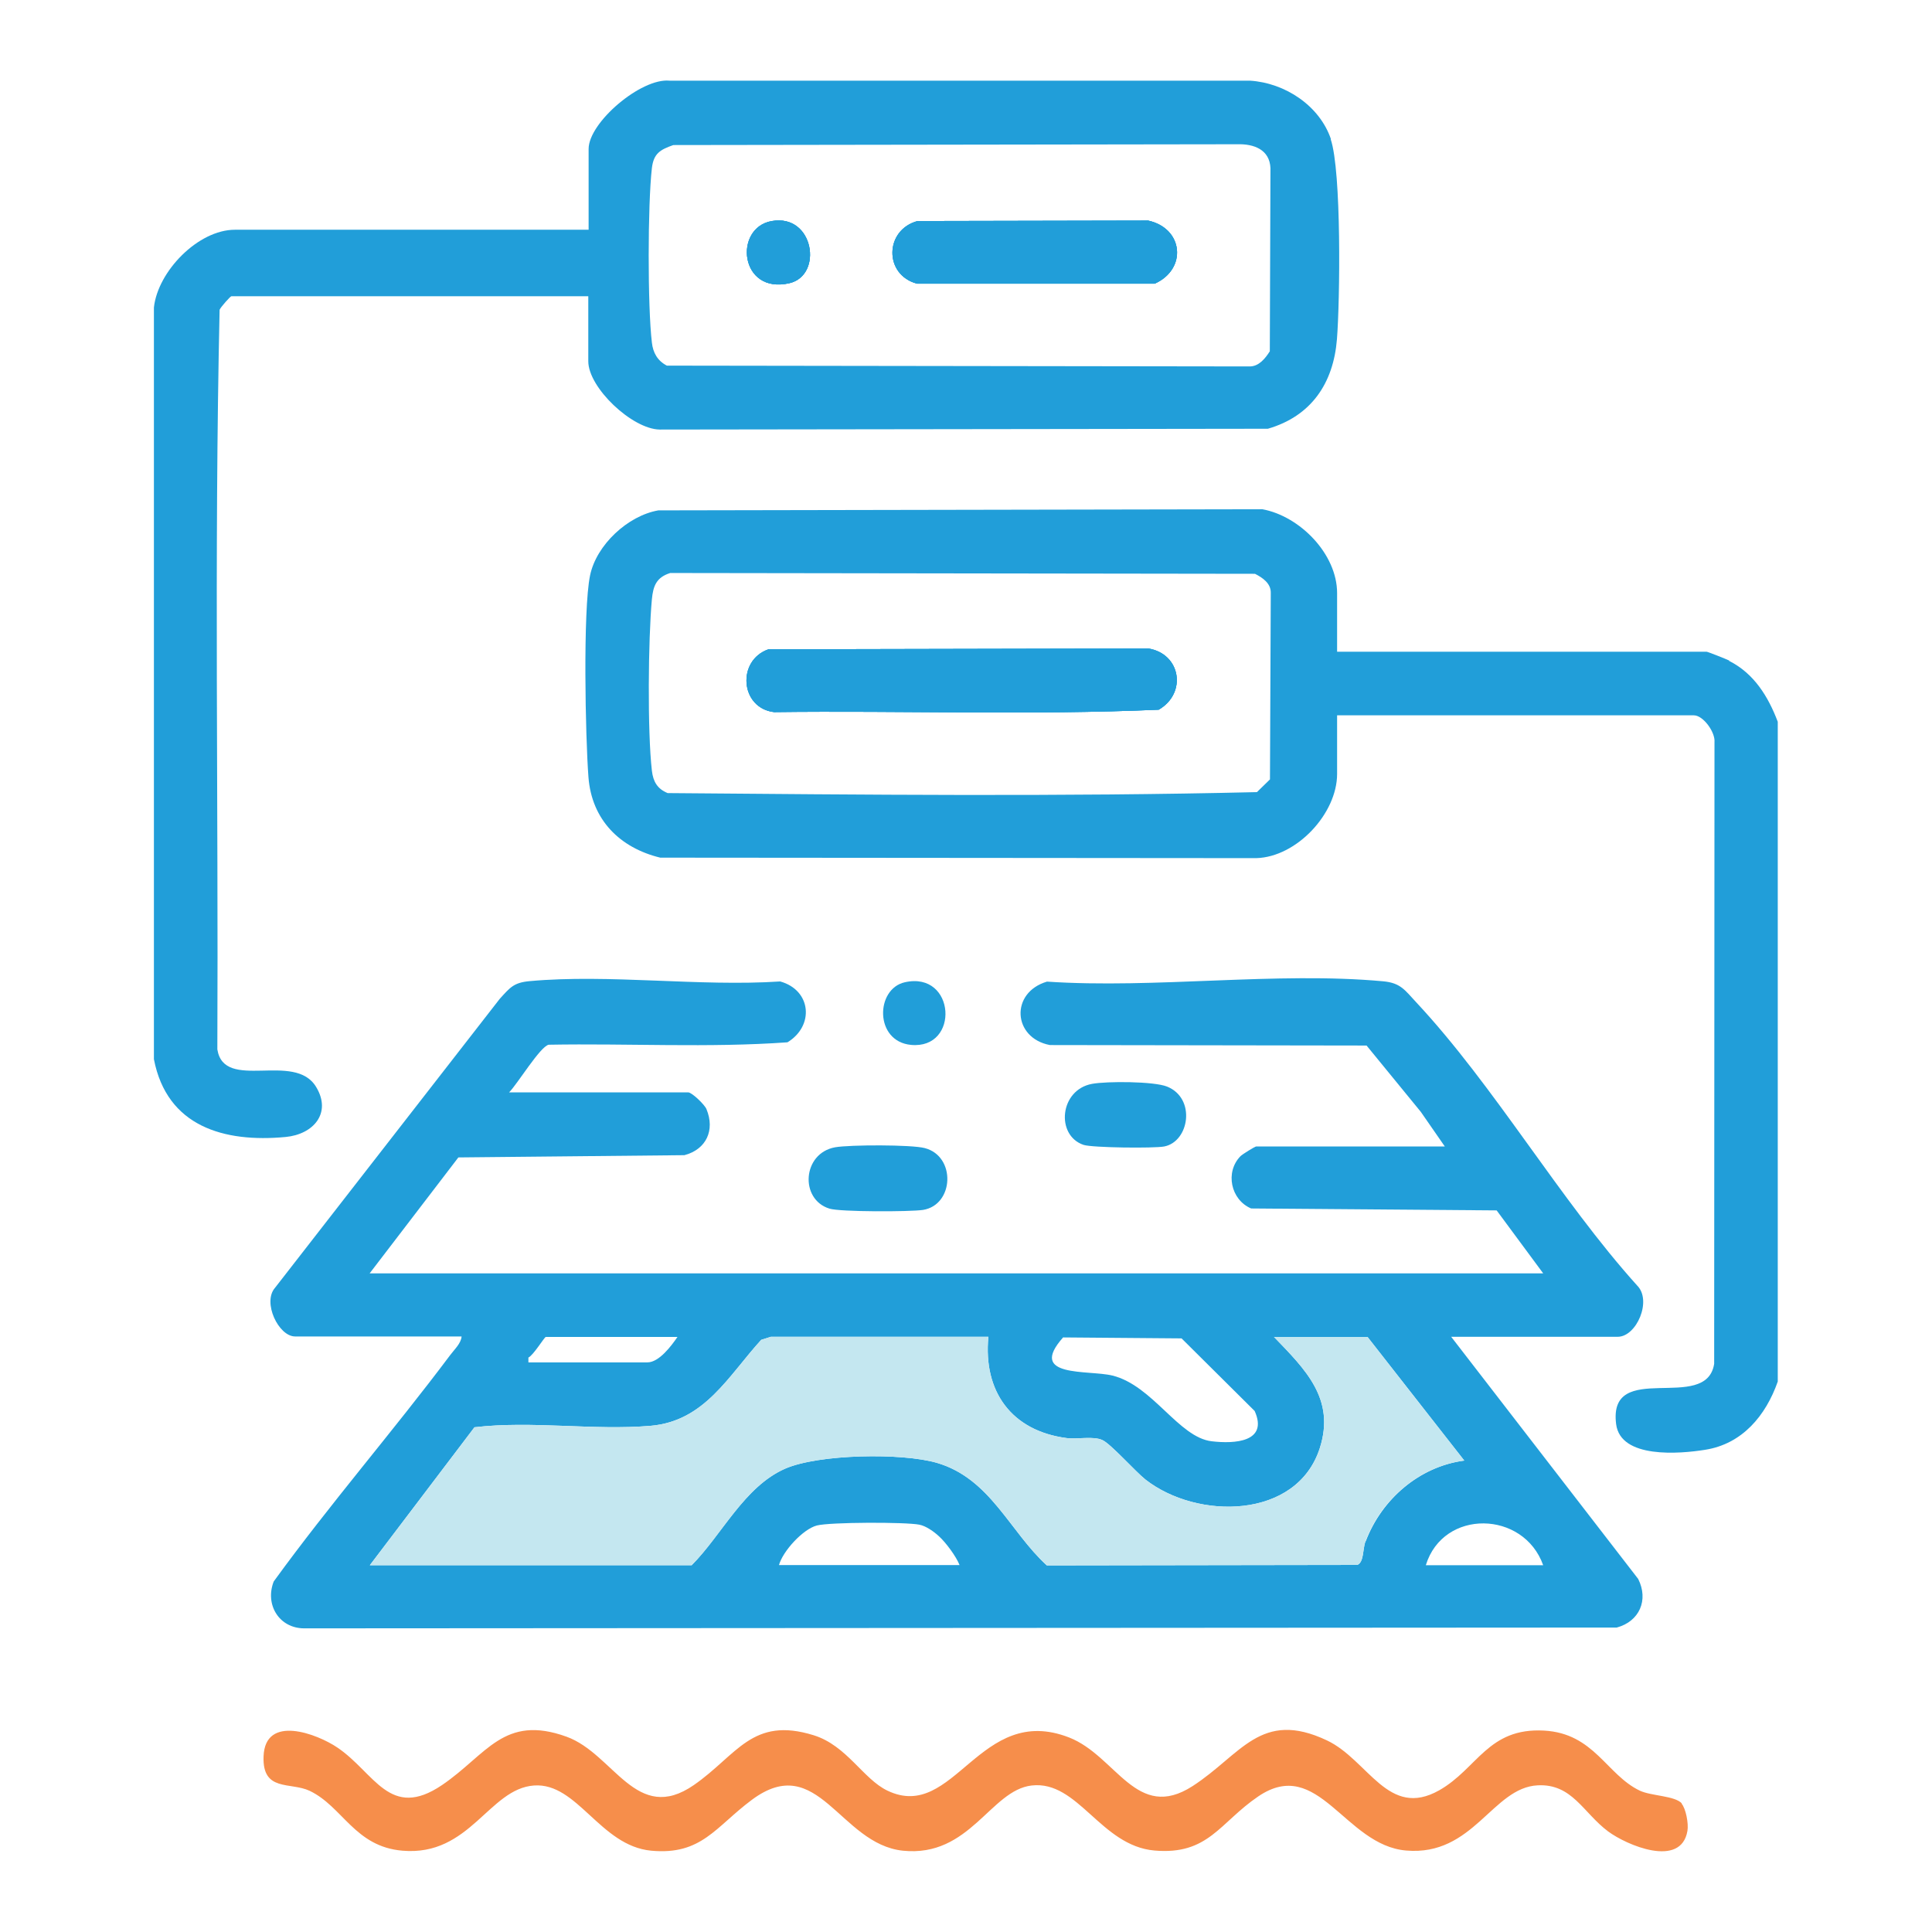 <?xml version="1.0" encoding="UTF-8"?>
<svg id="Layer_1" data-name="Layer 1" xmlns="http://www.w3.org/2000/svg" viewBox="0 0 120 120">
  <defs>
    <style>
      .cls-1 {
        fill: #219ed9;
      }

      .cls-2 {
        fill: #f68e4b;
      }

      .cls-3 {
        fill: #c4e7f0;
      }
    </style>
  </defs>
  <path class="cls-1" d="M71.97,44.08c-7.92.35-15.94.05-23.89.15-2.11-.25-2.33-3.21-.35-3.9l23.6-.05c2.01.33,2.41,2.77.64,3.8Z"/>
  <path class="cls-1" d="M107.41,41.03c-.18-.09-1.34-.55-1.41-.55h-22.95v-3.64c0-2.43-2.31-4.78-4.64-5.21l-37.52.07c-1.9.33-3.85,2.15-4.24,4.04-.45,2.17-.29,10.05-.1,12.53.2,2.64,1.94,4.39,4.46,5l37.02.03c2.51-.07,5.02-2.77,5.02-5.23v-3.64h22.16c.58,0,1.34,1.05,1.28,1.67l-.02,38.61c-.49,3.1-6.6-.33-6.09,3.74.27,2.17,3.96,1.85,5.52,1.6,2.32-.36,3.78-2.13,4.52-4.24v-40.98c-.59-1.56-1.47-3-3.02-3.78ZM78.87,48.42l-.8.78c-12.17.29-24.41.16-36.6.06-.64-.26-.9-.71-.98-1.39-.28-2.42-.23-8.17,0-10.65.08-.83.28-1.36,1.14-1.63l36.32.05c.47.24.99.59.98,1.18l-.05,11.59Z"/>
  <path class="cls-1" d="M90.14,83.03h10.34c1.17,0,2.14-2.25,1.21-3.18-4.82-5.35-8.87-12.4-13.73-17.6-.7-.75-.96-1.2-2.05-1.3-6.61-.61-14.17.47-20.88.02-2.3.68-2.13,3.5.18,3.94l19.67.03,3.37,4.12,1.49,2.15h-11.72c-.07,0-.85.48-.97.6-.97.99-.61,2.71.66,3.25l15.25.12,2.89,3.91H22.96l5.51-7.2,14.04-.14c1.36-.36,1.91-1.55,1.37-2.86-.11-.28-.91-1.04-1.13-1.04h-11.13c.52-.52,1.93-2.85,2.46-2.96,4.94-.09,9.93.2,14.83-.15,1.68-1.02,1.49-3.24-.45-3.78-5,.33-10.63-.47-15.56-.02-1,.09-1.22.4-1.86,1.1l-13.96,17.95c-.79.9.22,3.02,1.25,3.02h10.34c-.03.43-.45.81-.71,1.16-3.56,4.75-7.47,9.25-10.96,14.06-.56,1.44.34,2.91,1.9,2.91l81.52-.05c1.41-.38,1.99-1.71,1.33-3.02l-11.63-15.06ZM66.05,83.07l7.34.06,4.54,4.51c.86,1.93-1.25,2.05-2.67,1.88-2.05-.24-3.66-3.46-6.16-4.08-1.5-.37-5.33.16-3.06-2.38ZM32.82,84.32c.3-.13,1-1.28,1.08-1.28h8.18c-.38.55-1.14,1.58-1.87,1.58h-7.39v-.29ZM48.38,97.22c.24-.88,1.5-2.25,2.36-2.47.81-.21,5.49-.22,6.36-.05.42.08.92.44,1.23.73.41.37,1.06,1.24,1.27,1.78h-11.23ZM84.81,95.73c-.17.47-.09,1.32-.51,1.47l-19.28.03c-2.32-2.12-3.51-5.4-6.83-6.37-2.16-.63-7.33-.55-9.42.36-2.55,1.12-3.92,4.1-5.81,6h-19.99l6.5-8.57c3.55-.42,7.42.21,10.94-.09,3.36-.29,4.82-3.09,6.87-5.34l.6-.19h13.51c-.33,3.4,1.44,5.84,4.85,6.29.68.09,1.67-.14,2.24.13.52.24,2.06,1.97,2.67,2.45,3.21,2.51,9.41,2.49,10.83-1.97.97-3.05-.91-4.88-2.85-6.89h5.81l6.01,7.68c-2.79.37-5.13,2.4-6.12,5.01ZM88.56,97.22c1.08-3.52,6.08-3.41,7.29,0h-7.29Z"/>
  <path class="cls-1" d="M49.03,17.59c-3.1.71-3.48-3.45-1.09-3.86,2.62-.46,3.2,3.37,1.09,3.86Z"/>
  <path class="cls-1" d="M71.72,17.62h-14.76c-2.07-.55-2.02-3.34.03-3.89l14.32-.03c2.2.48,2.44,3.01.41,3.92Z"/>
  <path class="cls-1" d="M82.67,8.65c-.71-2.09-2.85-3.5-5.03-3.64h-36.06c-1.77-.17-5.02,2.6-5.02,4.24v5.02H14.59c-2.28,0-4.79,2.58-5.03,4.83v46.69c.81,4.18,4.35,5.19,8.18,4.83,1.71-.16,2.88-1.47,1.9-3.1-1.34-2.25-5.72.31-6.14-2.34.07-15.31-.2-30.66.14-45.94.07-.17.67-.84.73-.84h22.17v4.04c0,1.64,2.72,4.21,4.43,4.24l37.78-.05c2.69-.78,4.07-2.82,4.29-5.56.19-2.39.29-10.45-.39-12.43ZM78.87,21.82c-.28.44-.67.93-1.23.94l-36.22-.05c-.58-.3-.86-.8-.93-1.43-.27-2.24-.26-8.6,0-10.84.11-.91.51-1.14,1.33-1.43l35.03-.05c1.03-.03,2.01.33,2.06,1.48l-.04,11.39Z"/>
  <path class="cls-1" d="M51.87,71.26c.9-.16,4.73-.17,5.57.05,1.95.51,1.82,3.53-.11,3.84-.79.12-5.16.13-5.81-.08-1.86-.57-1.69-3.44.35-3.81Z"/>
  <path class="cls-1" d="M67.83,67.32c.93-.17,3.84-.16,4.66.17,1.81.73,1.38,3.42-.18,3.72-.63.12-4.46.08-5.01-.1-1.74-.59-1.49-3.42.53-3.79Z"/>
  <path class="cls-1" d="M56.2,61.01c3.16-.71,3.43,4.18.38,3.89-2.27-.22-2.21-3.48-.38-3.89Z"/>
  <path class="cls-1" d="M71.97,44.08c-7.92.35-15.94.05-23.89.15-2.11-.25-2.33-3.21-.35-3.9l23.6-.05c2.01.33,2.41,2.77.64,3.8Z"/>
  <path class="cls-3" d="M90.93,90.72c-2.79.37-5.13,2.4-6.12,5.01-.17.47-.09,1.32-.51,1.47l-19.28.03c-2.32-2.12-3.51-5.4-6.83-6.37-2.16-.63-7.33-.55-9.42.36-2.55,1.12-3.92,4.1-5.81,6h-19.99l6.5-8.57c3.55-.42,7.42.21,10.94-.09,3.36-.29,4.82-3.09,6.87-5.34l.6-.19h13.51c-.33,3.4,1.44,5.84,4.85,6.29.68.09,1.67-.14,2.24.13.52.24,2.06,1.97,2.67,2.45,3.21,2.51,9.41,2.49,10.83-1.97.97-3.05-.91-4.88-2.85-6.89h5.81l6.01,7.68Z"/>
  <path class="cls-1" d="M49.03,17.59c-3.1.71-3.48-3.45-1.09-3.86,2.62-.46,3.2,3.37,1.09,3.86Z"/>
  <path class="cls-1" d="M71.72,17.62h-14.76c-2.07-.55-2.02-3.34.03-3.89l14.32-.03c2.2.48,2.44,3.01.41,3.92Z"/>
  <path class="cls-1" d="M71.97,44.08c-7.92.35-15.94.05-23.89.15-2.11-.25-2.33-3.21-.35-3.9l23.6-.05c2.01.33,2.41,2.77.64,3.8Z"/>
  <path class="cls-1" d="M71.72,17.62h-14.76c-2.07-.55-2.02-3.34.03-3.89l14.32-.03c2.2.48,2.44,3.01.41,3.92Z"/>
  <path class="cls-1" d="M49.03,17.59c-3.1.71-3.48-3.45-1.09-3.86,2.62-.46,3.2,3.37,1.09,3.86Z"/>
  <path class="cls-2" d="M104.44,112.02c.27.3.45,1.25.37,1.7-.4,2.34-3.79.88-4.93.03-1.55-1.16-2.23-2.97-4.37-2.86-2.82.14-3.98,4.41-8.17,4.05-3.82-.32-5.45-5.9-9.19-3.36-2.4,1.63-3.09,3.65-6.44,3.36s-4.74-4.37-7.63-4.04c-2.56.29-3.83,4.48-8,4.05-3.92-.41-5.27-6.22-9.38-3.16-2.26,1.68-3.12,3.45-6.25,3.16-3.18-.3-4.58-4.24-7.28-4.05-2.81.2-3.97,4.41-8.17,4.05-2.97-.25-3.71-2.74-5.77-3.72-1.19-.56-2.94.08-2.86-2.13.09-2.65,3.34-1.4,4.58-.56,2.32,1.56,3.25,4.54,6.51,2.33,2.78-1.89,3.83-4.41,7.73-3,2.95,1.07,4.33,5.48,7.91,3,2.68-1.86,3.62-4.28,7.44-3.09,2.06.64,3.07,2.72,4.58,3.44,4.16,1.99,5.71-5.48,11.29-3.3,2.93,1.15,4.18,5.26,7.66,3.02,3.01-1.94,4.23-4.79,8.35-2.84,2.57,1.22,3.8,4.89,6.97,3.1,2.38-1.35,3.03-3.9,6.51-3.71,3.12.17,3.88,2.74,5.95,3.73.72.34,2.18.31,2.62.8Z"/>
</svg>